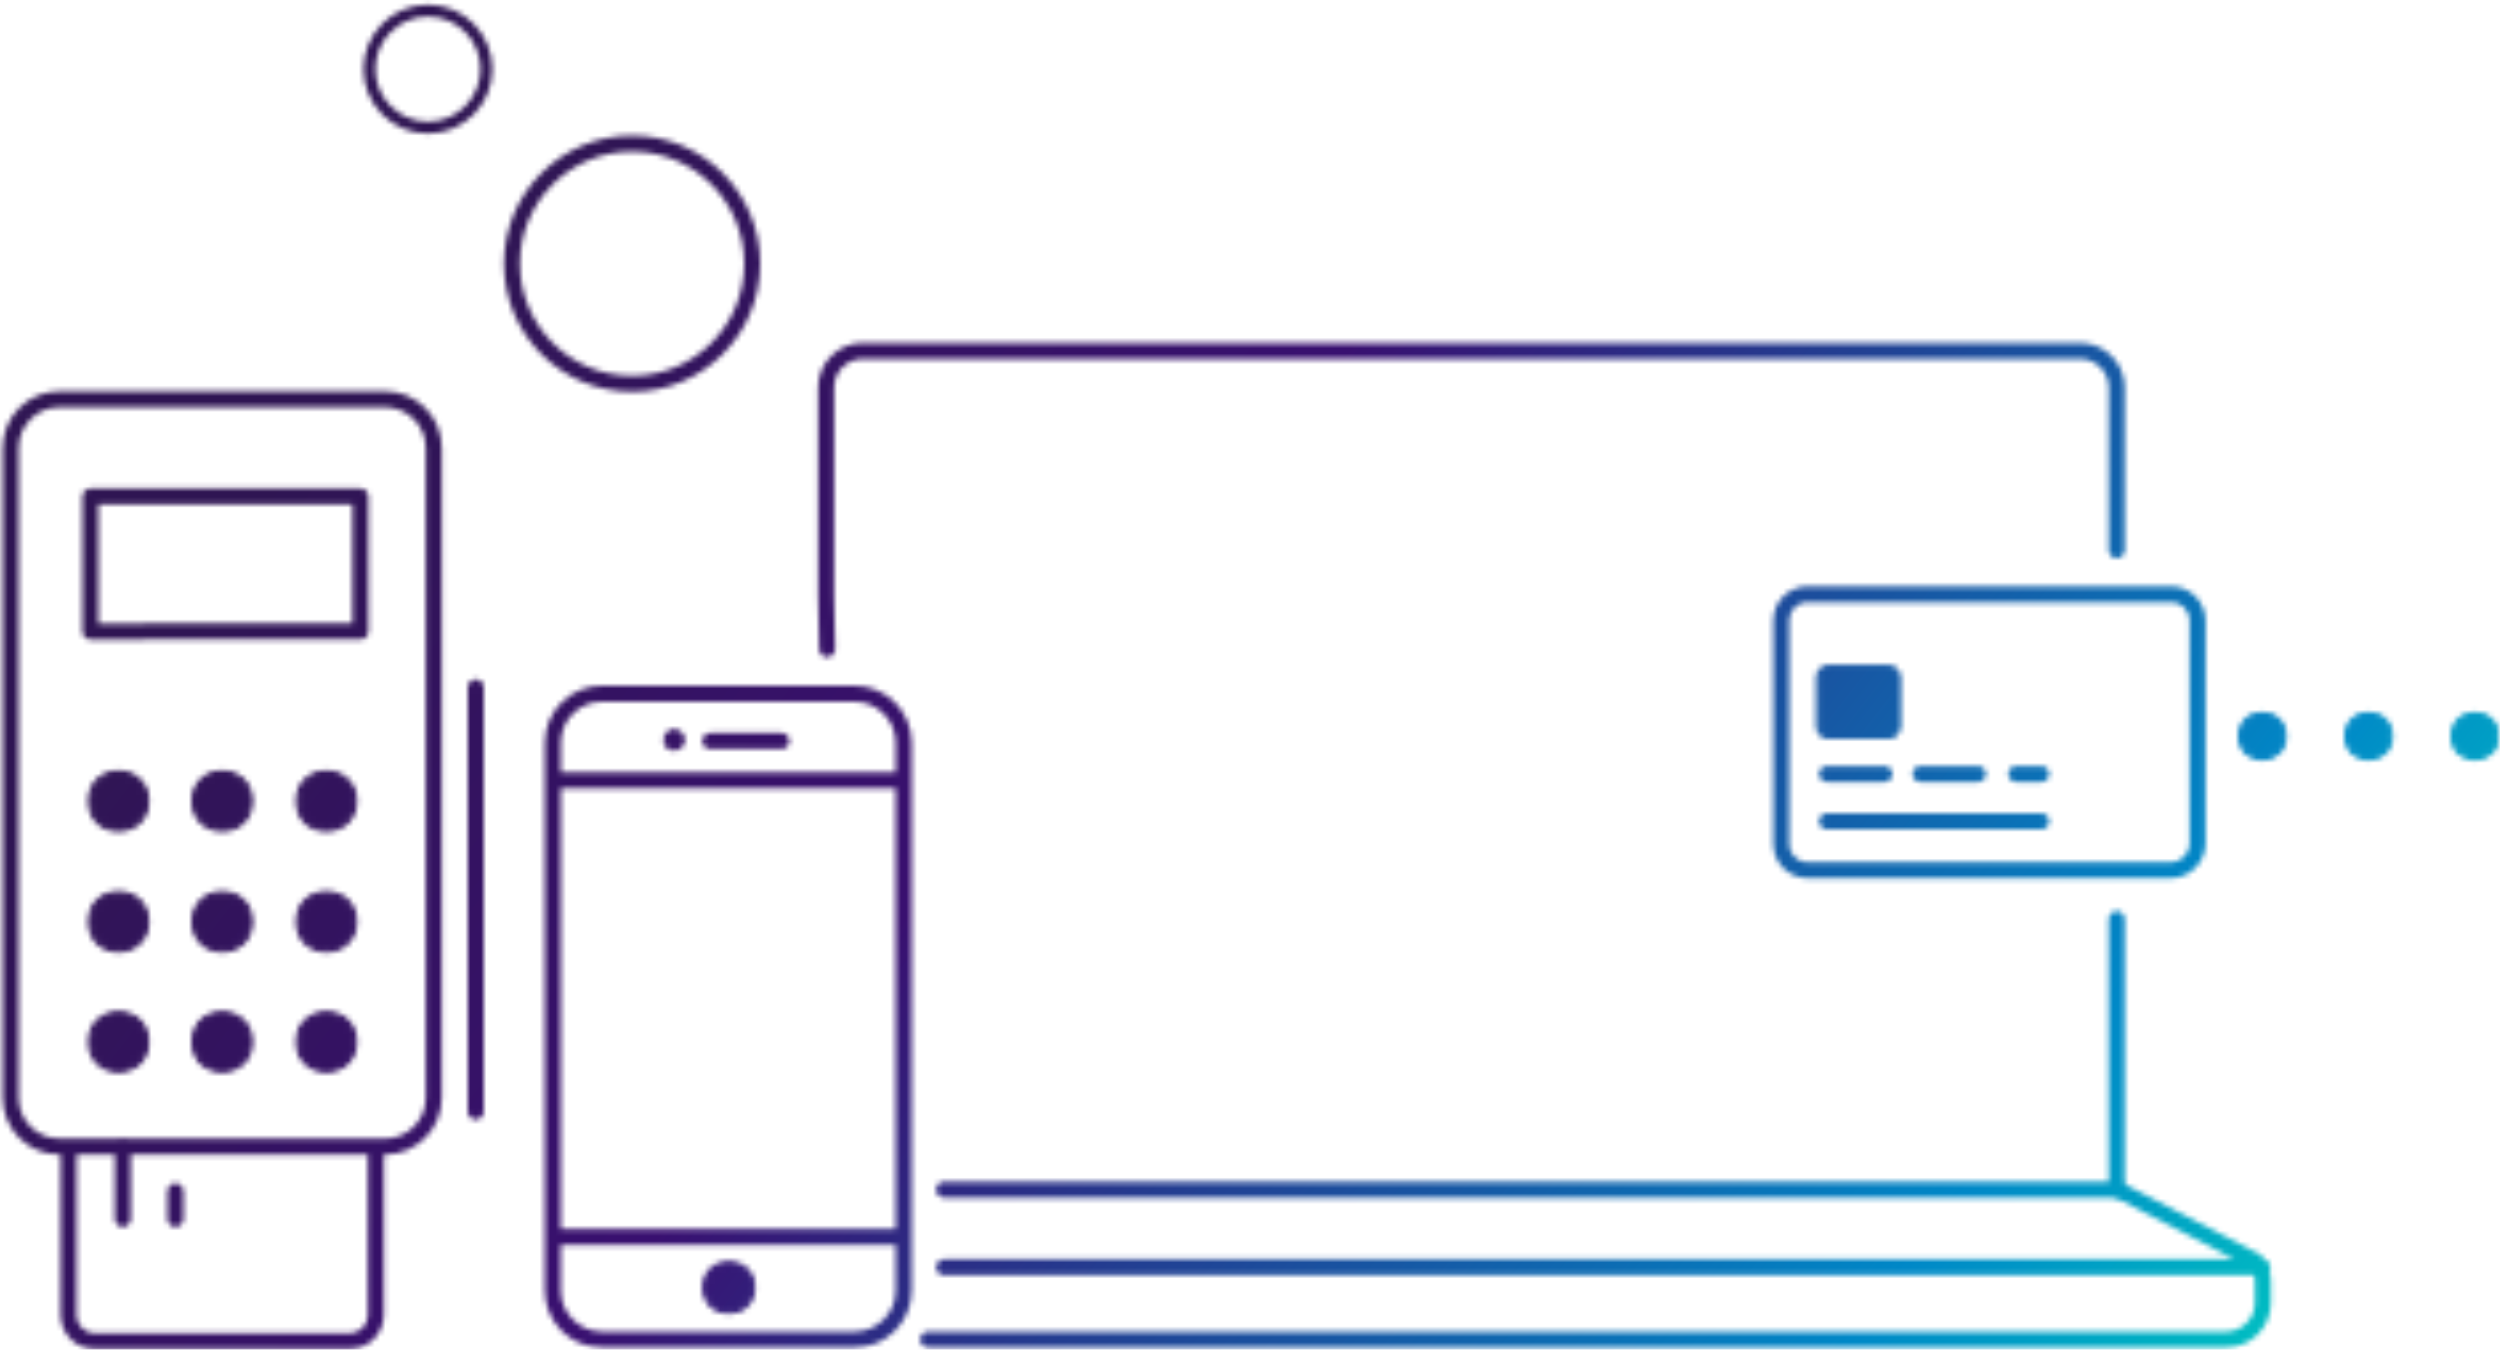 <svg xmlns="http://www.w3.org/2000/svg" viewBox="0 0 470.3 253.9" enable-background="new 0 0 470.3 253.9"><style>.st0{display:none}.st1,.st2{display:inline;fill:#fff;stroke:#fff;stroke-miterlimit:10}.st2{fill:none;stroke-linecap:round}.st2,.st3{stroke-width:3}.st3,.st4,.st5{display:inline;fill:none;stroke:#fff;stroke-miterlimit:10}.st4{stroke-linejoin:round;stroke-width:3}.st5{stroke-width:2.242}.st6{filter:url(#Adobe_OpacityMaskFilter)}.st7,.st8{fill:#fff;stroke:#fff;stroke-miterlimit:10}.st8{fill:none;stroke-linecap:round}.st8,.st9{stroke-width:3}.st10,.st11,.st9{fill:none;stroke:#fff;stroke-miterlimit:10}.st10{stroke-linejoin:round;stroke-width:3}.st11{stroke-width:2.242}.st12{mask:url(#SVGID_1_);fill:url(#SVGID_2_)}</style><g id="Layer_1" class="st0"><circle class="st1" cx="136.8" cy="241.3" r="4.5"/><path class="st2" d="M103.6 218.4v23.5c0 5 4.1 9.2 9.2 9.2h47.7c5 0 9.2-4.1 9.2-9.2V138.8c0-5-4.1-9.2-9.2-9.2h-47.7c-5 0-9.2 4.1-9.2 9.2v79.6z"/><path class="st3" d="M103.6 145.9h65.2"/><path class="st2" d="M133.3 138.5h13.4"/><path class="st3" d="M103.6 231.8h65.2"/><circle class="st1" cx="126.5" cy="138.3" r="1.5"/><path class="st2" d="M398.2 102.6V72c0-3.8-3.1-6.9-6.9-6.9H162c-3.8 0-6.9 3.1-6.9 6.9v39c.1 2 .1 6.8.2 10.2M177.3 222.9h220.9V172"/><path class="st2" d="M174.3 251.1h244.5c3.8 0 6.9-3.1 6.9-6.9v-4.1c0-1.3-.4-2.7-1.3-3.7l-26.2-13.6M425.7 237.5H177.3M343.7 153.6H384M343.7 144.7h10.8M361.3 144.7h10.8M379.3 144.7h4.7"/><path class="st3" d="M408.5 162.8h-68.4c-2.8 0-5-2.2-5-5v-41.9c0-2.8 2.2-5 5-5h68.4c2.8 0 5 2.2 5 5v41.9c0 2.7-2.3 5-5 5z"/><path class="st1" d="M355.3 137.6h-11.4c-1 0-1.8-.8-1.8-1.8v-9.3c0-1 .8-1.8 1.8-1.8h11.4c1 0 1.8.8 1.8 1.8v9.3c0 1-.8 1.8-1.8 1.8z"/><path class="st3" d="M72 214.8H10.7c-5.1 0-9.2-4.1-9.2-9.2V83.4c0-5.1 4.1-9.2 9.2-9.2H72c5.1 0 9.2 4.1 9.2 9.2v122.2c0 5.1-4.1 9.2-9.2 9.2z"/><path class="st2" d="M89.1 128.4v79.8"/><path class="st4" d="M16.5 92.5h50.9v25.4H16.5z"/><circle class="st1" cx="41.4" cy="195.1" r="5.3"/><circle class="st1" cx="61" cy="195.1" r="5.3"/><circle class="st1" cx="21.8" cy="195.1" r="5.3"/><circle class="st1" cx="41.4" cy="172.5" r="5.3"/><circle class="st1" cx="61" cy="172.5" r="5.3"/><circle class="st1" cx="21.8" cy="172.5" r="5.3"/><circle class="st1" cx="41.4" cy="149.8" r="5.3"/><circle class="st1" cx="61" cy="149.8" r="5.3"/><circle class="st1" cx="21.8" cy="149.8" r="5.3"/><circle class="st1" cx="425.7" cy="137.6" r="4.1"/><circle class="st1" cx="445.7" cy="137.6" r="4.1"/><circle class="st1" cx="465.7" cy="137.6" r="4.1"/><circle class="st3" cx="118.6" cy="48.7" r="22.6"/><circle class="st5" cx="80.1" cy="12.1" r="11"/><path class="st2" d="M22.6 215.2v13.2M32.5 223.2v5.2"/><path class="st3" d="M70.3 215v31.4c0 2.8-2.2 5-5 5H17.4c-2.8 0-5-2.2-5-5v-31.6"/></g><g id="Layer_2"><defs><filter id="Adobe_OpacityMaskFilter" filterUnits="userSpaceOnUse" x="0" y="0" width="470.3" height="253.9"><feColorMatrix values="1 0 0 0 0 0 1 0 0 0 0 0 1 0 0 0 0 0 1 0"/></filter></defs><mask maskUnits="userSpaceOnUse" x="0" y="0" width="470.3" height="253.9" id="SVGID_1_"><g class="st6"><ellipse class="st7" cx="137.1" cy="242.2" rx="4.5" ry="4.5"/><path class="st8" d="M104 219.3v23.5c0 5 4.1 9.2 9.2 9.2h47.6c5 0 9.2-4.1 9.2-9.2V139.7c0-5-4.1-9.2-9.2-9.2h-47.6c-5 0-9.2 4.1-9.2 9.2v79.6z"/><path class="st9" d="M104 146.8h65.1"/><path class="st8" d="M133.6 139.4H147"/><path class="st9" d="M104 232.7h65.1"/><ellipse class="st7" cx="126.8" cy="139.2" rx="1.5" ry="1.5"/><path class="st8" d="M398.2 103.5V72.9c0-3.8-3.1-6.9-6.9-6.9h-229c-3.8 0-6.9 3.1-6.9 6.9v39c.1 2 .1 6.8.2 10.2M177.6 223.8h220.6v-50.9"/><path class="st8" d="M174.6 252h244.2c3.8 0 6.9-3.1 6.9-6.9V241c0-1.3-.4-2.7-1.3-3.7l-26.2-13.6M425.6 238.4h-248M343.7 154.5H384M343.7 145.6h10.8M361.3 145.6h10.8M379.3 145.6h4.7"/><path class="st9" d="M408.4 163.7h-68.3c-2.8 0-5-2.2-5-5v-41.9c0-2.8 2.2-5 5-5h68.3c2.8 0 5 2.2 5 5v41.9c0 2.7-2.3 5-5 5z"/><path class="st7" d="M355.3 138.5h-11.4c-1 0-1.8-.8-1.8-1.8v-9.3c0-1 .8-1.8 1.8-1.8h11.4c1 0 1.8.8 1.8 1.8v9.3c0 1-.8 1.8-1.8 1.8z"/><path class="st9" d="M72.4 215.7H11.2c-5.1 0-9.2-4.1-9.2-9.2V84.3c0-5.1 4.1-9.2 9.2-9.2h61.2c5.1 0 9.2 4.1 9.2 9.2v122.2c0 5.1-4.1 9.2-9.2 9.2z"/><path class="st8" d="M89.5 129.3v79.8"/><path class="st10" d="M17 93.4h50.8v25.4H17z"/><ellipse class="st7" cx="41.8" cy="196" rx="5.3" ry="5.3"/><ellipse class="st7" cx="61.4" cy="196" rx="5.3" ry="5.3"/><ellipse class="st7" cx="22.3" cy="196" rx="5.3" ry="5.3"/><ellipse class="st7" cx="41.8" cy="173.4" rx="5.3" ry="5.3"/><ellipse class="st7" cx="61.4" cy="173.4" rx="5.3" ry="5.3"/><ellipse class="st7" cx="22.3" cy="173.4" rx="5.3" ry="5.3"/><ellipse class="st7" cx="41.8" cy="150.7" rx="5.3" ry="5.3"/><ellipse class="st7" cx="61.4" cy="150.7" rx="5.3" ry="5.3"/><ellipse class="st7" cx="22.3" cy="150.7" rx="5.3" ry="5.3"/><ellipse class="st7" cx="425.6" cy="138.5" rx="4.1" ry="4.1"/><ellipse class="st7" cx="445.6" cy="138.5" rx="4.1" ry="4.1"/><ellipse class="st7" cx="465.6" cy="138.5" rx="4.1" ry="4.1"/><ellipse class="st9" cx="118.9" cy="49.6" rx="22.6" ry="22.6"/><ellipse class="st11" cx="80.5" cy="13" rx="11" ry="11"/><path class="st8" d="M23.1 216.1v13.2M33 224.1v5.2"/><path class="st9" d="M70.7 215.9v31.4c0 2.8-2.2 5-5 5H17.9c-2.8 0-5-2.2-5-5v-31.6"/></g></mask><linearGradient id="SVGID_2_" gradientUnits="userSpaceOnUse" x1="-61.746" y1="547.679" x2="-61.255" y2="547.143" gradientTransform="matrix(595.28 0 0 -841.89 36845.363 460986.906)"><stop offset="0" stop-color="#2f1553"/><stop offset=".16" stop-color="#2f1553"/><stop offset=".45" stop-color="#391070"/><stop offset=".83" stop-color="#0088c7"/><stop offset="1" stop-color="#00d1c0"/></linearGradient><path class="st12" d="M0 0h470.3v253.9H0z"/></g></svg>